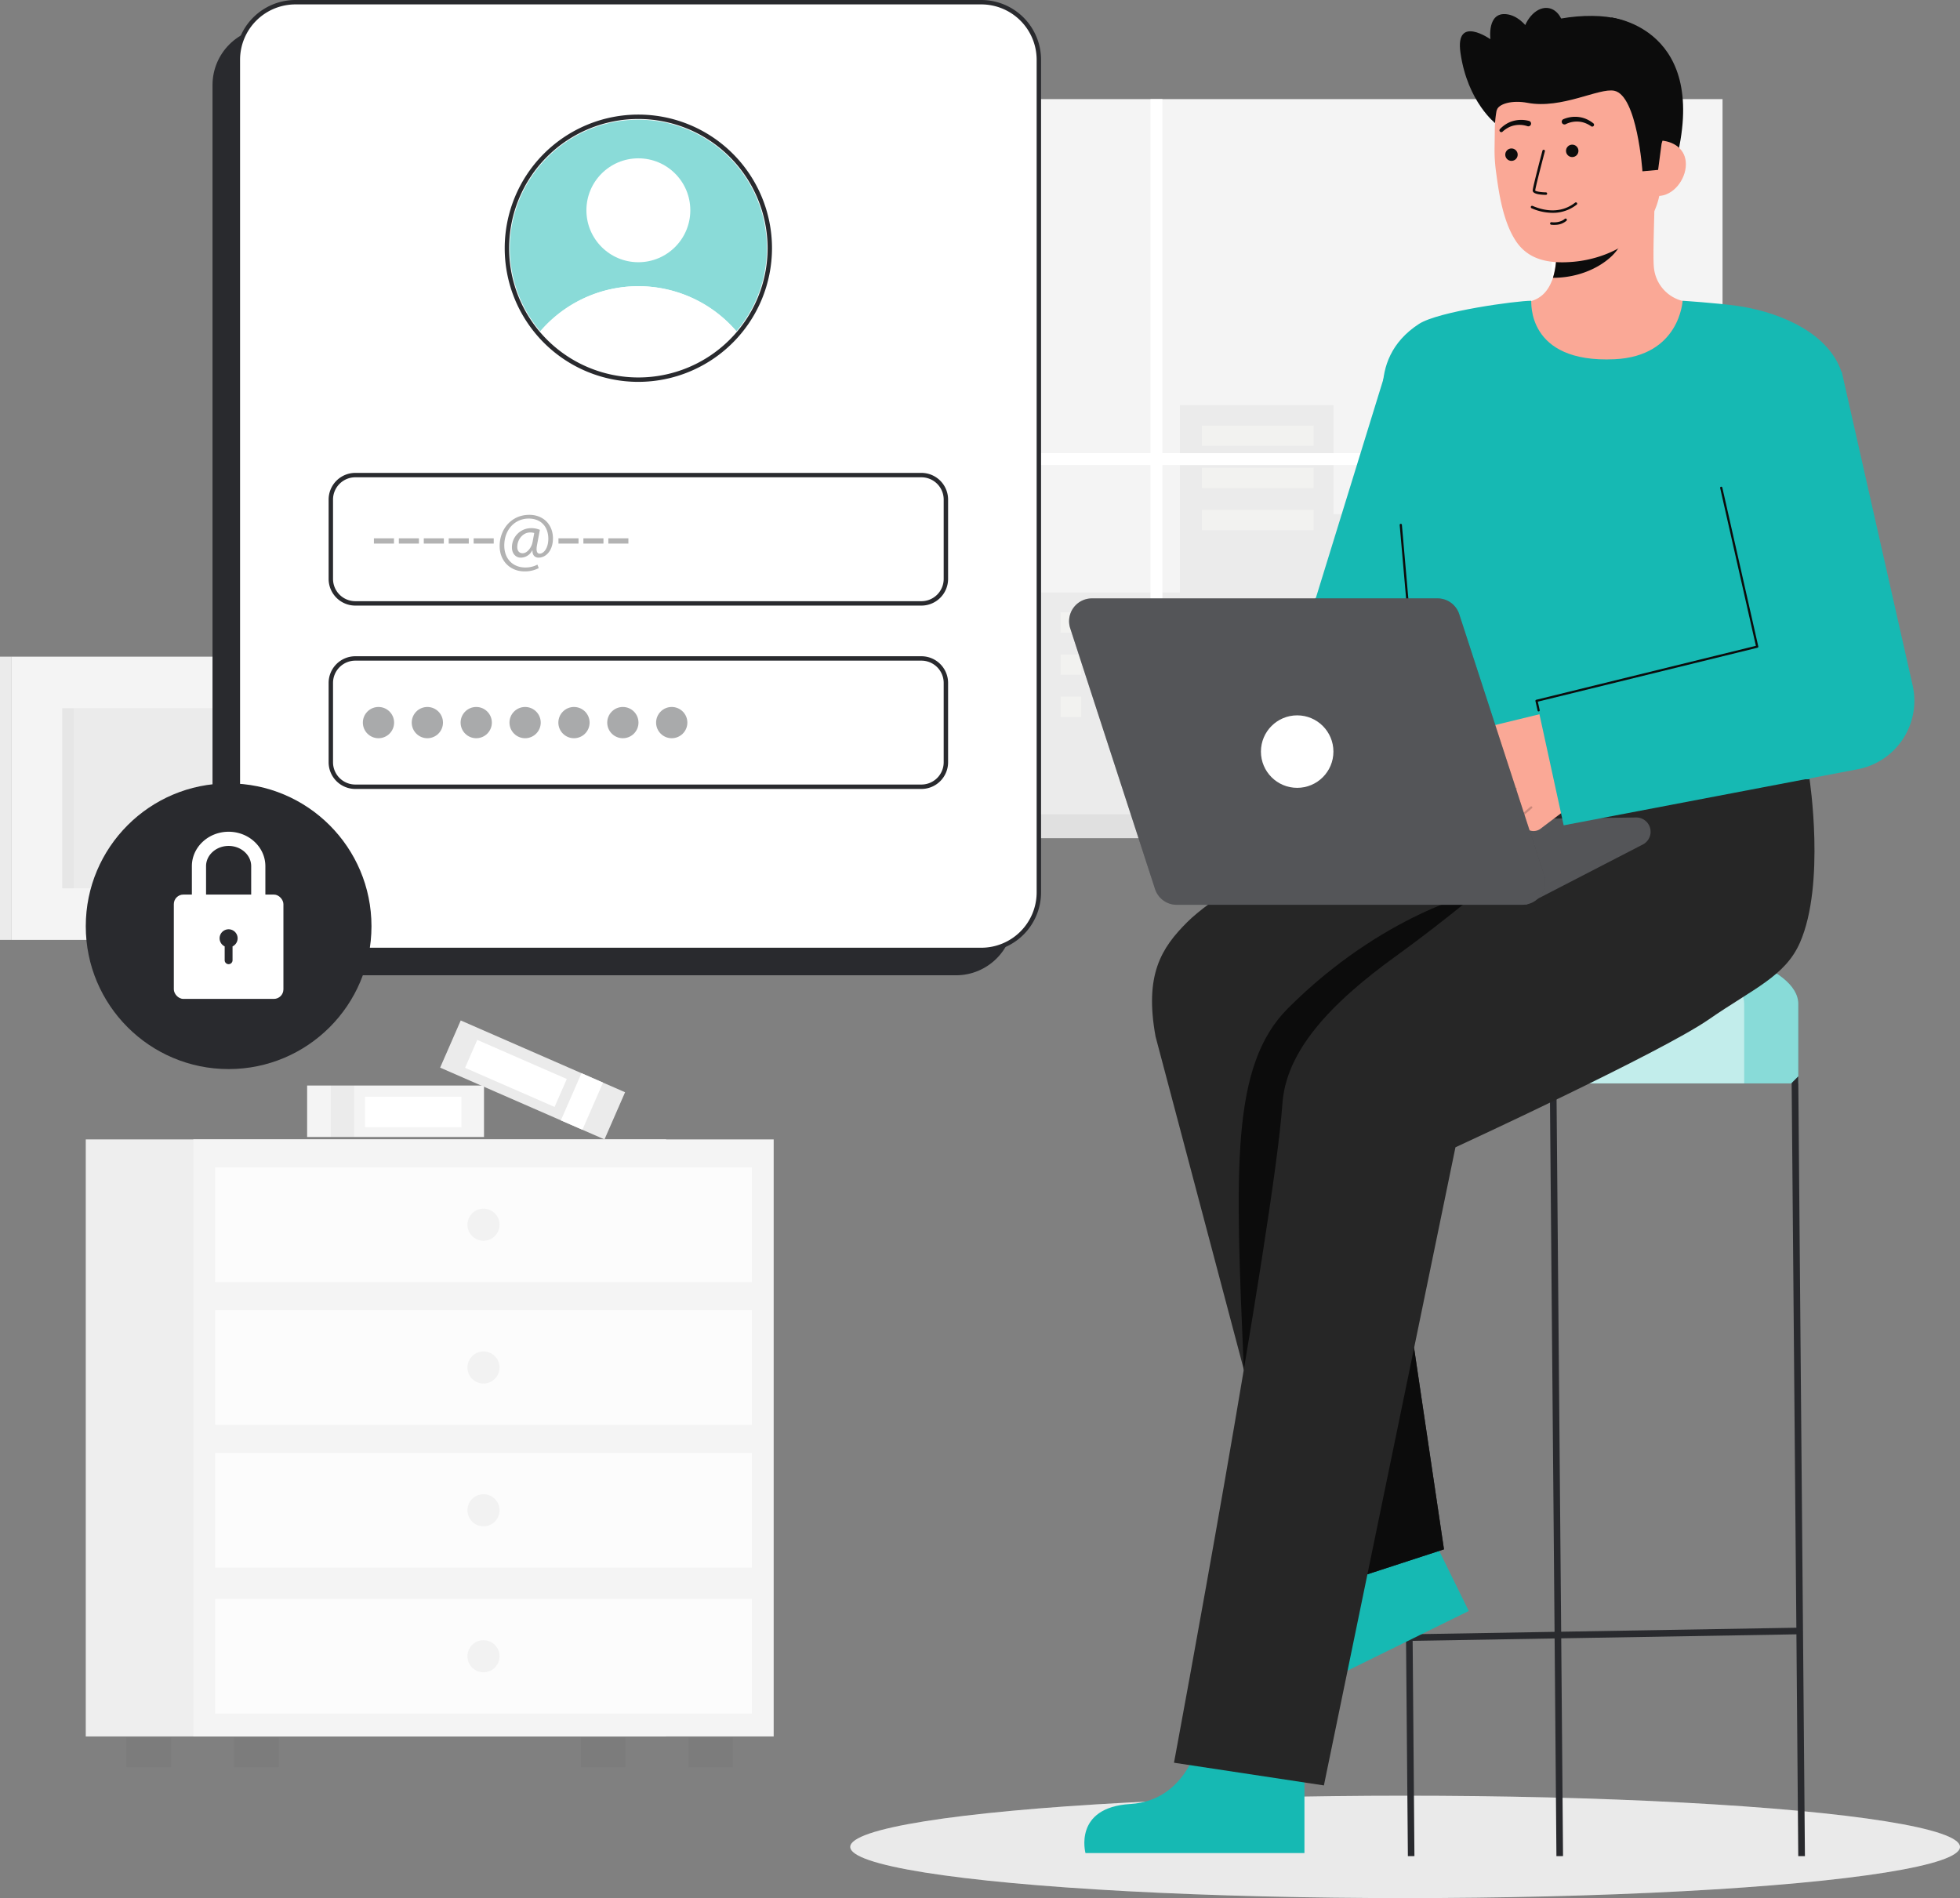 <svg id="Layer_1" data-name="Layer 1" xmlns="http://www.w3.org/2000/svg" viewBox="0 0 890.143 862.058">
  <rect x="0" y="0" width="890.143" height="862.058" fill="#808080" stroke="none"/>
  <g>
    <ellipse cx="638.143" cy="838.805" rx="252" ry="23.253" fill="#fff"></ellipse>
    <ellipse cx="638.143" cy="838.805" rx="252" ry="23.253" fill="#292a2e" opacity="0.1"></ellipse>
    <g>
      <rect x="139.486" y="493.015" width="80.326" height="23.372" fill="#f4f4f4"></rect>
      <rect x="150.273" y="493.015" width="10.525" height="23.372" fill="#292a2e" opacity="0.05"></rect>
      <rect x="165.784" y="498.095" width="43.764" height="13.85" fill="#fff"></rect>
    </g>
    <g>
      <rect x="201.163" y="478.788" width="81.445" height="23.372" transform="translate(216.536 -55.814) rotate(23.594)" fill="#f4f4f4"></rect>
      <rect x="201.163" y="478.788" width="81.445" height="23.372" transform="translate(216.536 -55.814) rotate(23.594)" fill="#292a2e" opacity="0.05"></rect>
      <rect x="258.955" y="488.574" width="10.672" height="23.372" transform="translate(222.326 -63.964) rotate(23.594)" fill="#fff"></rect>
      <rect x="212.122" y="480.588" width="44.373" height="13.85" transform="translate(214.717 -53.029) rotate(23.594)" fill="#fff"></rect>
    </g>
    <g>
      <g>
        <rect x="263.837" y="789.091" width="20.186" height="13.481" fill="#292a2e" opacity="0.05"></rect>
        <rect x="57.456" y="789.091" width="20.186" height="13.481" fill="#292a2e" opacity="0.05"></rect>
      </g>
      <rect x="38.953" y="517.483" width="263.574" height="271.152" fill="#f4f4f4"></rect>
      <rect x="38.953" y="517.483" width="263.574" height="271.152" fill="#292a2e" opacity="0.03"></rect>
      <rect x="87.797" y="517.483" width="263.574" height="271.152" fill="#f4f4f4"></rect>
      <g>
        <rect x="312.681" y="789.091" width="20.186" height="13.481" fill="#292a2e" opacity="0.05"></rect>
        <rect x="106.301" y="789.091" width="20.186" height="13.481" fill="#292a2e" opacity="0.05"></rect>
      </g>
      <rect x="97.692" y="530.183" width="243.786" height="52.094" fill="#fff" opacity="0.7"></rect>
      <rect x="97.692" y="595.027" width="243.786" height="52.094" fill="#fff" opacity="0.7"></rect>
      <rect x="97.692" y="659.871" width="243.786" height="52.094" fill="#fff" opacity="0.7"></rect>
      <circle cx="219.585" cy="556.23" r="7.289" fill="#292a2e" opacity="0.05"></circle>
      <circle cx="219.585" cy="621.074" r="7.289" fill="#292a2e" opacity="0.05"></circle>
      <circle cx="219.585" cy="685.919" r="7.289" fill="#292a2e" opacity="0.05"></circle>
      <g>
        <rect x="97.692" y="726.177" width="243.786" height="52.094" fill="#fff" opacity="0.7"></rect>
        <circle cx="219.585" cy="752.224" r="7.289" fill="#292a2e" opacity="0.05"></circle>
      </g>
    </g>
    <g>
      <rect x="132.518" y="45.492" width="155.853" height="202.861" transform="translate(420.888 293.845) rotate(-180)" fill="#f4f4f4"></rect>
      <rect x="127.462" y="45.492" width="5.056" height="202.861" fill="#f4f4f4"></rect>
      <rect x="127.462" y="45.492" width="5.056" height="202.861" fill="#292a2e" opacity="0.05"></rect>
      <rect x="160.908" y="82.446" width="99.071" height="128.954" transform="translate(420.888 293.845) rotate(-180)" fill="#292a2e" opacity="0.05"></rect>
      <rect x="160.908" y="82.446" width="5.163" height="128.954" transform="translate(326.98 293.845) rotate(-180)" fill="#292a2e" opacity="0.03"></rect>
      <rect x="5.056" y="298.24" width="127.462" height="128.633" transform="translate(137.573 725.112) rotate(-180)" fill="#f4f4f4"></rect>
      <rect x="28.275" y="321.672" width="81.024" height="81.768" transform="translate(137.573 725.112) rotate(-180)" fill="#292a2e" opacity="0.05"></rect>
      <rect y="298.24" width="5.056" height="128.633" fill="#f4f4f4"></rect>
      <rect y="298.24" width="5.056" height="128.633" fill="#292a2e" opacity="0.05"></rect>
      <rect x="28.275" y="321.672" width="5.163" height="81.768" transform="translate(61.712 725.112) rotate(-180)" fill="#292a2e" opacity="0.03"></rect>
    </g>
    <g>
      <rect id="c_3_c" x="457.061" y="45.009" width="325.24" height="325.24" fill="#f4f4f4"></rect>
      <rect id="c_3_c-2" data-name="c_3_c" x="453.333" y="45.009" width="3.728" height="325.24" fill="#f4f4f4"></rect>
      <rect id="c_3_c-3" data-name="c_3_c" x="453.333" y="45.009" width="3.728" height="325.24" fill="#292a2e" opacity="0.05"></rect>
      <polygon id="c_3_c-4" data-name="c_3_c" points="535.852 269.126 535.852 184.032 605.556 184.032 605.556 233.47 713.527 233.47 713.527 321.005 759.417 321.005 759.417 370.249 713.527 370.249 704.687 370.249 472.706 370.249 472.706 269.126 535.852 269.126" fill="#292a2e" opacity="0.05"></polygon>
      <g id="c_3_wh">
        <rect id="c_3_wh-2" data-name="c_3_wh" x="545.849" y="193.271" width="50.759" height="9.239" fill="#fffffa" opacity="0.34"></rect>
        <rect id="c_3_wh-3" data-name="c_3_wh" x="545.849" y="212.417" width="50.759" height="9.239" fill="#fffffa" opacity="0.34"></rect>
        <rect id="c_3_wh-4" data-name="c_3_wh" x="545.849" y="231.563" width="50.759" height="9.239" fill="#fffffa" opacity="0.34"></rect>
      </g>
      <g id="c_3_wh-5" data-name="c_3_wh">
        <rect id="c_3_wh-6" data-name="c_3_wh" x="481.707" y="278.094" width="9.356" height="9.239" fill="#fffffa" opacity="0.34"></rect>
        <rect id="c_3_wh-7" data-name="c_3_wh" x="481.707" y="297.24" width="9.356" height="9.239" fill="#fffffa" opacity="0.34"></rect>
        <rect id="c_3_wh-8" data-name="c_3_wh" x="481.707" y="316.385" width="9.356" height="9.239" fill="#fffffa" opacity="0.34"></rect>
        <rect id="c_3_wh-9" data-name="c_3_wh" x="499.015" y="278.094" width="9.356" height="9.239" fill="#fffffa" opacity="0.34"></rect>
        <rect id="c_3_wh-10" data-name="c_3_wh" x="499.015" y="297.24" width="9.356" height="9.239" fill="#fffffa" opacity="0.34"></rect>
        <rect id="c_3_wh-11" data-name="c_3_wh" x="499.015" y="316.385" width="9.356" height="9.239" fill="#fffffa" opacity="0.34"></rect>
        <rect id="c_3_wh-12" data-name="c_3_wh" x="515.855" y="278.094" width="9.356" height="9.239" fill="#fffffa" opacity="0.34"></rect>
        <rect id="c_3_wh-13" data-name="c_3_wh" x="515.855" y="297.24" width="9.356" height="9.239" fill="#fffffa" opacity="0.34"></rect>
        <rect id="c_3_wh-14" data-name="c_3_wh" x="515.855" y="316.385" width="9.356" height="9.239" fill="#fffffa" opacity="0.34"></rect>
      </g>
      <polygon points="457.061 205.804 522.504 205.804 522.504 45.008 527.917 45.008 527.917 205.804 704.687 205.804 704.687 45.008 710.099 45.008 710.099 205.804 782.301 205.804 782.301 211.216 710.099 211.216 710.099 370.249 704.687 370.249 704.687 211.216 527.917 211.216 527.917 370.249 522.504 370.249 522.504 211.216 457.061 211.216 457.061 205.804" fill="#fff"></polygon>
      <rect id="c_3_c-5" data-name="c_3_c" x="444.104" y="369.856" width="351.153" height="10.816" fill="#f4f4f4"></rect>
      <rect id="c_3_c-6" data-name="c_3_c" x="444.104" y="369.856" width="351.153" height="10.816" fill="#292a2e" opacity="0.1"></rect>
      <rect id="c_3_c-7" data-name="c_3_c" x="439.034" y="369.856" width="5.07" height="10.816" fill="#292a2e" opacity="0.1"></rect>
      <rect id="c_3_c-8" data-name="c_3_c" x="439.034" y="369.856" width="5.07" height="10.816" fill="#292a2e" opacity="0.1"></rect>
    </g>
    <g>
      <g>
        <path d="M726.529,425.574c-49.792,0-90.157,13.584-90.157,30.341v36.121H816.687V455.915C816.687,439.158,776.322,425.574,726.529,425.574Z" fill="#16B9B3"></path>
        <path d="M726.529,425.574c-49.792,0-90.157,13.584-90.157,30.341v36.121H816.687V455.915C816.687,439.158,776.322,425.574,726.529,425.574Z" fill="#fff" opacity="0.49"></path>
        <path d="M792.127,455.919v36.115H636.37V455.919c0-15.359,33.9-28.05,77.878-30.056C758.231,427.869,792.127,440.56,792.127,455.919Z" fill="#fff" opacity="0.49"></path>
        <polygon points="816.687 843.01 819.713 843.01 816.687 488.832 813.687 491.858 815.826 739.261 709.013 741.076 706.858 491.832 703.858 491.858 706.014 741.127 641.535 742.223 639.37 491.832 636.37 488.858 639.396 843.01 642.37 842.985 641.56 745.224 706.039 744.128 706.858 843.01 709.858 842.985 709.039 744.077 815.852 742.261 816.687 843.01" fill="#292a2e"></polygon>
      </g>
      <g>
        <path d="M544.74,789.984s-5.362,27.793-31.385,29.342-20.38,22.28-20.38,22.28H592.42V791.922Z" fill="#16B9B3"></path>
        <path d="M601.477,706.388s7.457,27.306-15.209,40.183-8.452,28.988-8.452,28.988l89.231-43.9-21.931-44.581Z" fill="#16B9B3"></path>
        <path d="M592.036,724.435,524.8,470.746c-5.1-28.026,2.578-40.174,14.409-51.975,20.786-20.733,106.917-64.861,106.917-64.861l103.33-.282c27.4,0,54.333,27.017,54.333,54.415s-27.853,50.634-55.252,50.634l-127.242,12.7,34.492,232.286Z" fill="#262626"></path>
        <polygon points="655.786 703.661 642.207 612.213 573.415 654.177 592.036 724.435 655.786 703.661" fill="#0c0c0c"></polygon>
        <path d="M671.379,405.247s-43.437,9.68-86.457,52.7c-26.083,26.083-23.944,73.284-20.031,164.067l42.727-63.11,46.864-84.522Z" fill="#0c0c0c"></path>
        <path d="M821.777,353.6l-70.174-.331-.026.924H730.328S677.1,403.169,634.25,434.032c-31.17,22.448-50.185,43.85-51.83,67.176-4.011,56.861-49.249,299.366-49.249,299.366l68.082,10.309L661,521.071S754.42,478,776.029,463.015c20.348-14.113,34.721-19.569,41.455-34.971C829.113,401.443,821.777,353.6,821.777,353.6Z" fill="#262626"></path>
      </g>
      <path d="M743.05,371.275l-113.84,1.508,63.859,38.14,53.136-27.439A6.491,6.491,0,0,0,743.05,371.275Z" fill="#292a2e"></path>
      <path d="M743.05,371.275l-113.84,1.508,63.859,38.14,53.136-27.439A6.491,6.491,0,0,0,743.05,371.275Z" fill="#fff" opacity="0.2"></path>
      <path d="M629.862,167.045l-32.2,104.331-64.495,84.442,37.675,43.248,76.729-85.639a26.527,26.527,0,0,0,8.035-10.6l1.195-2.893L701.121,192.7Z" fill="#16B9B3"></path>
      <g>
        <g>
          <path d="M679.465,56.3S666.49,46.5,663.276,23.96c-2.49-17.453,13.61-6.146,13.61-6.146s-1.67-12.585,7.5-11.336,14.3,14.469,14.3,14.469" fill="#0c0c0c"></path>
          <path d="M731.776,7.951s45.494,4.877,29.048,66.525l-4.025.27-8.172.548" fill="#0c0c0c"></path>
          <path id="sk" d="M687.085,138.858c.2-.026,2.42,36.8,45.2,33.593,29.621-2.219,40.182-33.645,40.86-33.645-3.193-.679-7.14-1.709-8.708-2.062a17.28,17.28,0,0,1-13.22-14.532c-.866-5.22.6-31.928.151-37.21L705.906,95.15c.636,11.156,5.082,37.017-10.5,41.594C692.811,137.5,690.017,138.2,687.085,138.858Z" fill="#FAA896"></path>
          <path id="sh" d="M705.269,126.175a32.94,32.94,0,0,0,1.368-7.057,75.225,75.225,0,0,0-.3-16.413A49.844,49.844,0,0,0,731.468,91.7c.845,3.118,5.488,16.742,4.2,19.7C733.24,117,721.821,126.175,705.269,126.175Z" fill="#0c0c0c" opacity="1"></path>
          <path d="M714.653,118.886c17.937-1.609,39.406-12.942,39.716-37.291l.279-21.97c.31-24.348-12.228-44.249-35.153-44.541h0c-22.925-.291-40.312,19.229-40.622,43.578l-.123,9.726a73.482,73.482,0,0,0,.728,9.983c1.176,8.75,3,22.053,8.938,31.052C694.023,117.919,703.193,119.913,714.653,118.886Z" fill="#FAA896"></path>
          <path d="M706.331,96.63a23.648,23.648,0,0,1-10.771-2.057.579.579,0,0,1,.454-1.065c7.281,3.105,13.892,2.651,19.118-1.314a3.824,3.824,0,0,1,.328-.233.579.579,0,0,1,.576,1c-.042.026-.11.079-.2.151A17.344,17.344,0,0,1,706.331,96.63Z" fill="#0c0c0c" opacity="1"></path>
          <path d="M706.5,102.115a11.752,11.752,0,0,1-2.006-.048.578.578,0,1,1,.122-1.15c4.006.425,5.919-1.41,6-1.489a.578.578,0,0,1,.819.817A7.842,7.842,0,0,1,706.5,102.115Z" fill="#0c0c0c" opacity="1"></path>
          <circle cx="686.444" cy="70.246" r="2.824" fill="#0c0c0c"></circle>
          <circle cx="714.033" cy="68.515" r="2.824" fill="#0c0c0c"></circle>
          <path d="M752.851,89c6.967.089,12.709-7.293,12.8-14.26s-5.511-10.881-12.478-10.969l-3.649,4.622-2.661,20.531Z" fill="#FAA896"></path>
          <g>
            <path d="M745.919,77.8s-2.352-34.453-12.8-36.581c-6.958-1.417-23.831,8.453-39.46,5.472-6.837-1.3-13.328.388-13.988,3.618-.262,1.279-4.521-17.1,6.186-31.044,8.525-11.1,36.422-14.24,49.114-10.6,35.144,10.082,19.636,56.617,19.636,56.617l-1.567,11.878Z" fill="#0c0c0c"></path>
            <g opacity="1">
              <path d="M702.119,88.5a.327.327,0,0,1-.044,0c-2.245-.022-6.009-.311-5.994-1.99.016-1.392,3.976-16.375,4.428-18.079a.572.572,0,0,1,1.106.293c-1.76,6.636-4.38,16.852-4.39,17.8.217.4,2.536.812,4.86.836a.572.572,0,0,1,.034,1.142Z" fill="#0c0c0c"></path>
            </g>
            <path d="M694.46,54.934a13.588,13.588,0,0,0-7.211,0,11.976,11.976,0,0,0-3.279,1.436,14.045,14.045,0,0,0-2.74,2.236.833.833,0,0,0,1.132,1.22l.051-.044a12.214,12.214,0,0,1,2.5-1.789,10.035,10.035,0,0,1,2.837-1.036,11.338,11.338,0,0,1,5.877.329l.079.028a1.252,1.252,0,0,0,.834-2.36Z" fill="#0c0c0c"></path>
            <path d="M711.167,56.351a11.333,11.333,0,0,1,5.781-1.109,10.006,10.006,0,0,1,2.949.648,12.279,12.279,0,0,1,2.713,1.44l.054.036a.833.833,0,0,0,.961-1.359,14.046,14.046,0,0,0-3.013-1.851,11.986,11.986,0,0,0-3.442-.986,13.585,13.585,0,0,0-7.146.957,1.252,1.252,0,0,0,1,2.3l.07-.033Z" fill="#0c0c0c"></path>
          </g>
          <ellipse cx="700.688" cy="17.472" rx="14.04" ry="9.539" transform="translate(540.283 699.776) rotate(-78.199)" fill="#0c0c0c"></ellipse>
        </g>
        <path d="M633.926,219.8c1.348,15.832,10.9,114.61,12.2,134.112H821.7c1.009-17.589,5.538-94.5,9.364-128.9,3.652-32.822,8.77-47.758,4.564-57.957-7.418-17.99-31.03-26.023-47.019-28.188-9.764-1.322-24.449-2.269-24.449-2.269s-1.243,25.153-30.891,26.553c-40.36,1.9-37.664-26.553-37.864-26.553-6.539,0-42.128,4.755-51.028,10.555-12.569,8.192-16.284,19.357-16.431,29.614C627.778,188.58,632.4,201.841,633.926,219.8Z" fill="#16B9B3"></path>
        <path d="M642.829,314.986a.5.5,0,0,1-.5-.456l-6.652-76.08a.5.5,0,0,1,.454-.542.493.493,0,0,1,.542.455l6.652,76.08a.5.5,0,0,1-.454.541A.346.346,0,0,1,642.829,314.986Z" fill="#0c0c0c"></path>
        <g id="b_4_ha">
          <path d="M655.56,359.178l24.108-19.559-4.057,1.147a5.372,5.372,0,0,1-6.45-3.488,5.175,5.175,0,0,1,3.753-6.507l50.646-12.318,4.358,16.132A26.056,26.056,0,0,1,718.5,362.15l-18.766,14.162a5.3,5.3,0,0,1-6.7-.128,5.174,5.174,0,0,1-1.287-6,.467.467,0,0,1-.212-.132.478.478,0,0,1-.091-.443l-3.457,2.618a5.37,5.37,0,0,1-7.307-.607,5.172,5.172,0,0,1-.019-6.654.46.46,0,0,1-.155-.053l-1.42,1.076a5.3,5.3,0,0,1-6.7-.128,5.18,5.18,0,0,1-.574-7.159.466.466,0,0,1-.05-.093l-10.04,8.145a4.88,4.88,0,1,1-6.149-7.58Z" fill="#FAA896"></path>
          <path id="b_4_ha_sh" d="M672.362,358.9a.474.474,0,0,0,.146-.083l9.66-8.025a.486.486,0,1,0-.622-.747l-9.659,8.024a.486.486,0,0,0,.475.831Z" fill="#0a0a0a" opacity="0.2"></path>
          <path id="b_4_ha_sh-2" data-name="b_4_ha_sh" d="M680.875,364.961a.475.475,0,0,0,.143-.081l7.641-6.248a.486.486,0,0,0-.615-.753l-7.641,6.248a.486.486,0,0,0,.472.834Z" fill="#0a0a0a" opacity="0.2"></path>
          <path id="b_4_ha_sh-3" data-name="b_4_ha_sh" d="M692.059,370.2a.506.506,0,0,0,.153-.089l3.539-3.035a.485.485,0,1,0-.632-.737l-3.54,3.035a.486.486,0,0,0,.48.826Z" fill="#0a0a0a" opacity="0.2"></path>
        </g>
        <path d="M868.632,311.271l-.185-.821L836.4,168.708,773,183.04l25.013,110.639L697.815,318.3l12.331,56.538L843.672,349.37c.3-.059.745-.149,1.049-.218A31.675,31.675,0,0,0,868.632,311.271Z" fill="#16B9B3"></path>
        <path d="M697.325,318.407a.5.5,0,0,1,.37-.588l99.752-24.5-16.219-71.636a.5.5,0,1,1,.974-.221l16.328,72.115a.5.5,0,0,1-.368.6l-99.759,24.5s.668,2.916.857,3.9a.486.486,0,0,1-.966.112C698.064,321.61,697.325,318.407,697.325,318.407Z" fill="#0c0c0c"></path>
        <g>
          <path d="M701.235,397.357,662.71,278.934a10.364,10.364,0,0,0-9.857-7.159H495.9a10.365,10.365,0,0,0-9.857,13.572L524.569,403.77a10.366,10.366,0,0,0,9.857,7.159H691.378A10.366,10.366,0,0,0,701.235,397.357Z" fill="#292a2e"></path>
          <path d="M701.235,397.357,662.71,278.934a10.364,10.364,0,0,0-9.857-7.159H495.9a10.365,10.365,0,0,0-9.857,13.572L524.569,403.77a10.366,10.366,0,0,0,9.857,7.159H691.378A10.366,10.366,0,0,0,701.235,397.357Z" fill="#fff" opacity="0.2"></path>
          <circle cx="589.118" cy="341.352" r="16.461" fill="#fff"></circle>
        </g>
      </g>
    </g>
    <g>
      <rect x="96.512" y="12.514" width="363.775" height="430.432" rx="26.131" fill="#292a2e"></rect>
      <g>
        <rect x="108.026" y="1" width="363.775" height="430.432" rx="26.131" fill="#fff"></rect>
        <path d="M445.67,432.432H134.157A27.161,27.161,0,0,1,107.026,405.3V27.131A27.161,27.161,0,0,1,134.157,0H445.67A27.161,27.161,0,0,1,472.8,27.131V405.3A27.161,27.161,0,0,1,445.67,432.432ZM134.157,2a25.159,25.159,0,0,0-25.131,25.131V405.3a25.159,25.159,0,0,0,25.131,25.131H445.67A25.158,25.158,0,0,0,470.8,405.3V27.131A25.158,25.158,0,0,0,445.67,2Z" fill="#292a2e"></path>
      </g>
      <circle cx="103.83" cy="420.667" r="64.877" fill="#292a2e"></circle>
      <g>
        <path d="M90.362,412.2a3.221,3.221,0,0,1-3.221-3.22V393.389c0-8.621,7.487-15.636,16.689-15.636s16.689,7.015,16.689,15.636V407.91a3.221,3.221,0,1,1-6.441,0V393.389c0-5.07-4.6-9.195-10.248-9.195s-10.248,4.125-10.248,9.195v15.593A3.22,3.22,0,0,1,90.362,412.2Z" fill="#fff"></path>
        <rect x="78.945" y="406.285" width="49.77" height="47.384" rx="4.339" fill="#fff"></rect>
        <path d="M99.739,426.145a4.094,4.094,0,0,0,2.3,3.682v6.286a1.786,1.786,0,0,0,3.572,0v-6.286a4.091,4.091,0,1,0-5.877-3.682Z" fill="#292a2e"></path>
      </g>
      <g>
        <g>
          <rect x="150.247" y="215.773" width="279.333" height="58.27" rx="11.113" fill="#fff"></rect>
          <path d="M418.466,275.042H161.36a12.127,12.127,0,0,1-12.113-12.113V226.886a12.128,12.128,0,0,1,12.113-12.114H418.466a12.128,12.128,0,0,1,12.114,12.114v36.043A12.127,12.127,0,0,1,418.466,275.042ZM161.36,216.772a10.124,10.124,0,0,0-10.113,10.114v36.043a10.124,10.124,0,0,0,10.113,10.113H418.466a10.125,10.125,0,0,0,10.114-10.113V226.886a10.125,10.125,0,0,0-10.114-10.114Z" fill="#292a2e"></path>
        </g>
        <g>
          <rect x="150.247" y="299.047" width="279.333" height="58.27" rx="11.113" fill="#fff"></rect>
          <path d="M418.466,358.316H161.36A12.127,12.127,0,0,1,149.247,346.2V310.16a12.127,12.127,0,0,1,12.113-12.113H418.466A12.127,12.127,0,0,1,430.58,310.16V346.2A12.127,12.127,0,0,1,418.466,358.316ZM161.36,300.047a10.124,10.124,0,0,0-10.113,10.113V346.2a10.124,10.124,0,0,0,10.113,10.113H418.466A10.124,10.124,0,0,0,428.58,346.2V310.16a10.124,10.124,0,0,0-10.114-10.113Z" fill="#292a2e"></path>
        </g>
        <g>
          <circle cx="289.913" cy="112.736" r="59.694" fill="#fff"></circle>
          <path d="M289.913,173.43a60.694,60.694,0,1,1,60.694-60.694A60.762,60.762,0,0,1,289.913,173.43Zm0-119.388a58.694,58.694,0,1,0,58.694,58.694A58.76,58.76,0,0,0,289.913,54.042Z" fill="#292a2e"></path>
        </g>
        <g>
          <path d="M348.281,112.736a58.154,58.154,0,0,1-13.83,37.719,58.669,58.669,0,0,0-89.076.016,58.371,58.371,0,1,1,102.906-37.735Z" fill="#16B9B3" opacity="0.5"></path>
          <path d="M334.451,150.455a58.371,58.371,0,0,1-89.076.016,58.669,58.669,0,0,1,89.076-.016Z" fill="#fff"></path>
          <circle cx="289.914" cy="95.5" r="23.593" fill="#fff"></circle>
        </g>
        <g opacity="0.4">
          <circle cx="171.889" cy="328.182" r="7.096" fill="#292a2e"></circle>
          <circle cx="194.086" cy="328.182" r="7.096" fill="#292a2e"></circle>
          <circle cx="216.283" cy="328.182" r="7.096" fill="#292a2e"></circle>
          <circle cx="238.48" cy="328.182" r="7.096" fill="#292a2e"></circle>
          <circle cx="260.676" cy="328.182" r="7.096" fill="#292a2e"></circle>
          <circle cx="282.873" cy="328.182" r="7.096" fill="#292a2e"></circle>
          <circle cx="305.07" cy="328.182" r="7.096" fill="#292a2e"></circle>
        </g>
        <g opacity="0.3">
          <path d="M178.927,244.48v2.4h-9.113v-2.4Z"></path>
          <path d="M190.252,244.48v2.4h-9.113v-2.4Z"></path>
          <path d="M201.576,244.48v2.4h-9.113v-2.4Z"></path>
          <path d="M212.9,244.48v2.4h-9.113v-2.4Z"></path>
          <path d="M224.226,244.48v2.4h-9.114v-2.4Z"></path>
          <path d="M244.663,258.021A13.442,13.442,0,0,1,238.1,259.5c-6.051,0-11.18-4.428-11.18-11.512,0-7.6,5.277-14.168,13.467-14.168,6.42,0,10.737,4.5,10.737,10.663,0,5.535-3.1,8.781-6.568,8.781-1.475,0-2.84-1-2.73-3.246h-.148a5.8,5.8,0,0,1-5.2,3.246c-2.14,0-3.985-1.734-3.985-4.648a8.714,8.714,0,0,1,8.745-8.745,9.725,9.725,0,0,1,3.948.775l-1.255,6.678c-.553,2.8-.11,4.1,1.107,4.133,1.882.036,3.985-2.473,3.985-6.752,0-5.35-3.21-9.187-8.929-9.187-6.014,0-11.069,4.759-11.069,12.249,0,6.162,4.022,9.962,9.483,9.962a11.515,11.515,0,0,0,5.571-1.291Zm-2.029-15.939a6.368,6.368,0,0,0-1.845-.258c-3.247,0-5.866,3.062-5.866,6.641,0,1.623.812,2.8,2.435,2.8,2.14,0,4.095-2.73,4.5-5.018Z"></path>
          <path d="M262.737,244.48v2.4h-9.113v-2.4Z"></path>
          <path d="M274.062,244.48v2.4h-9.114v-2.4Z"></path>
          <path d="M285.386,244.48v2.4h-9.113v-2.4Z"></path>
        </g>
      </g>
    </g>
  </g>
</svg>